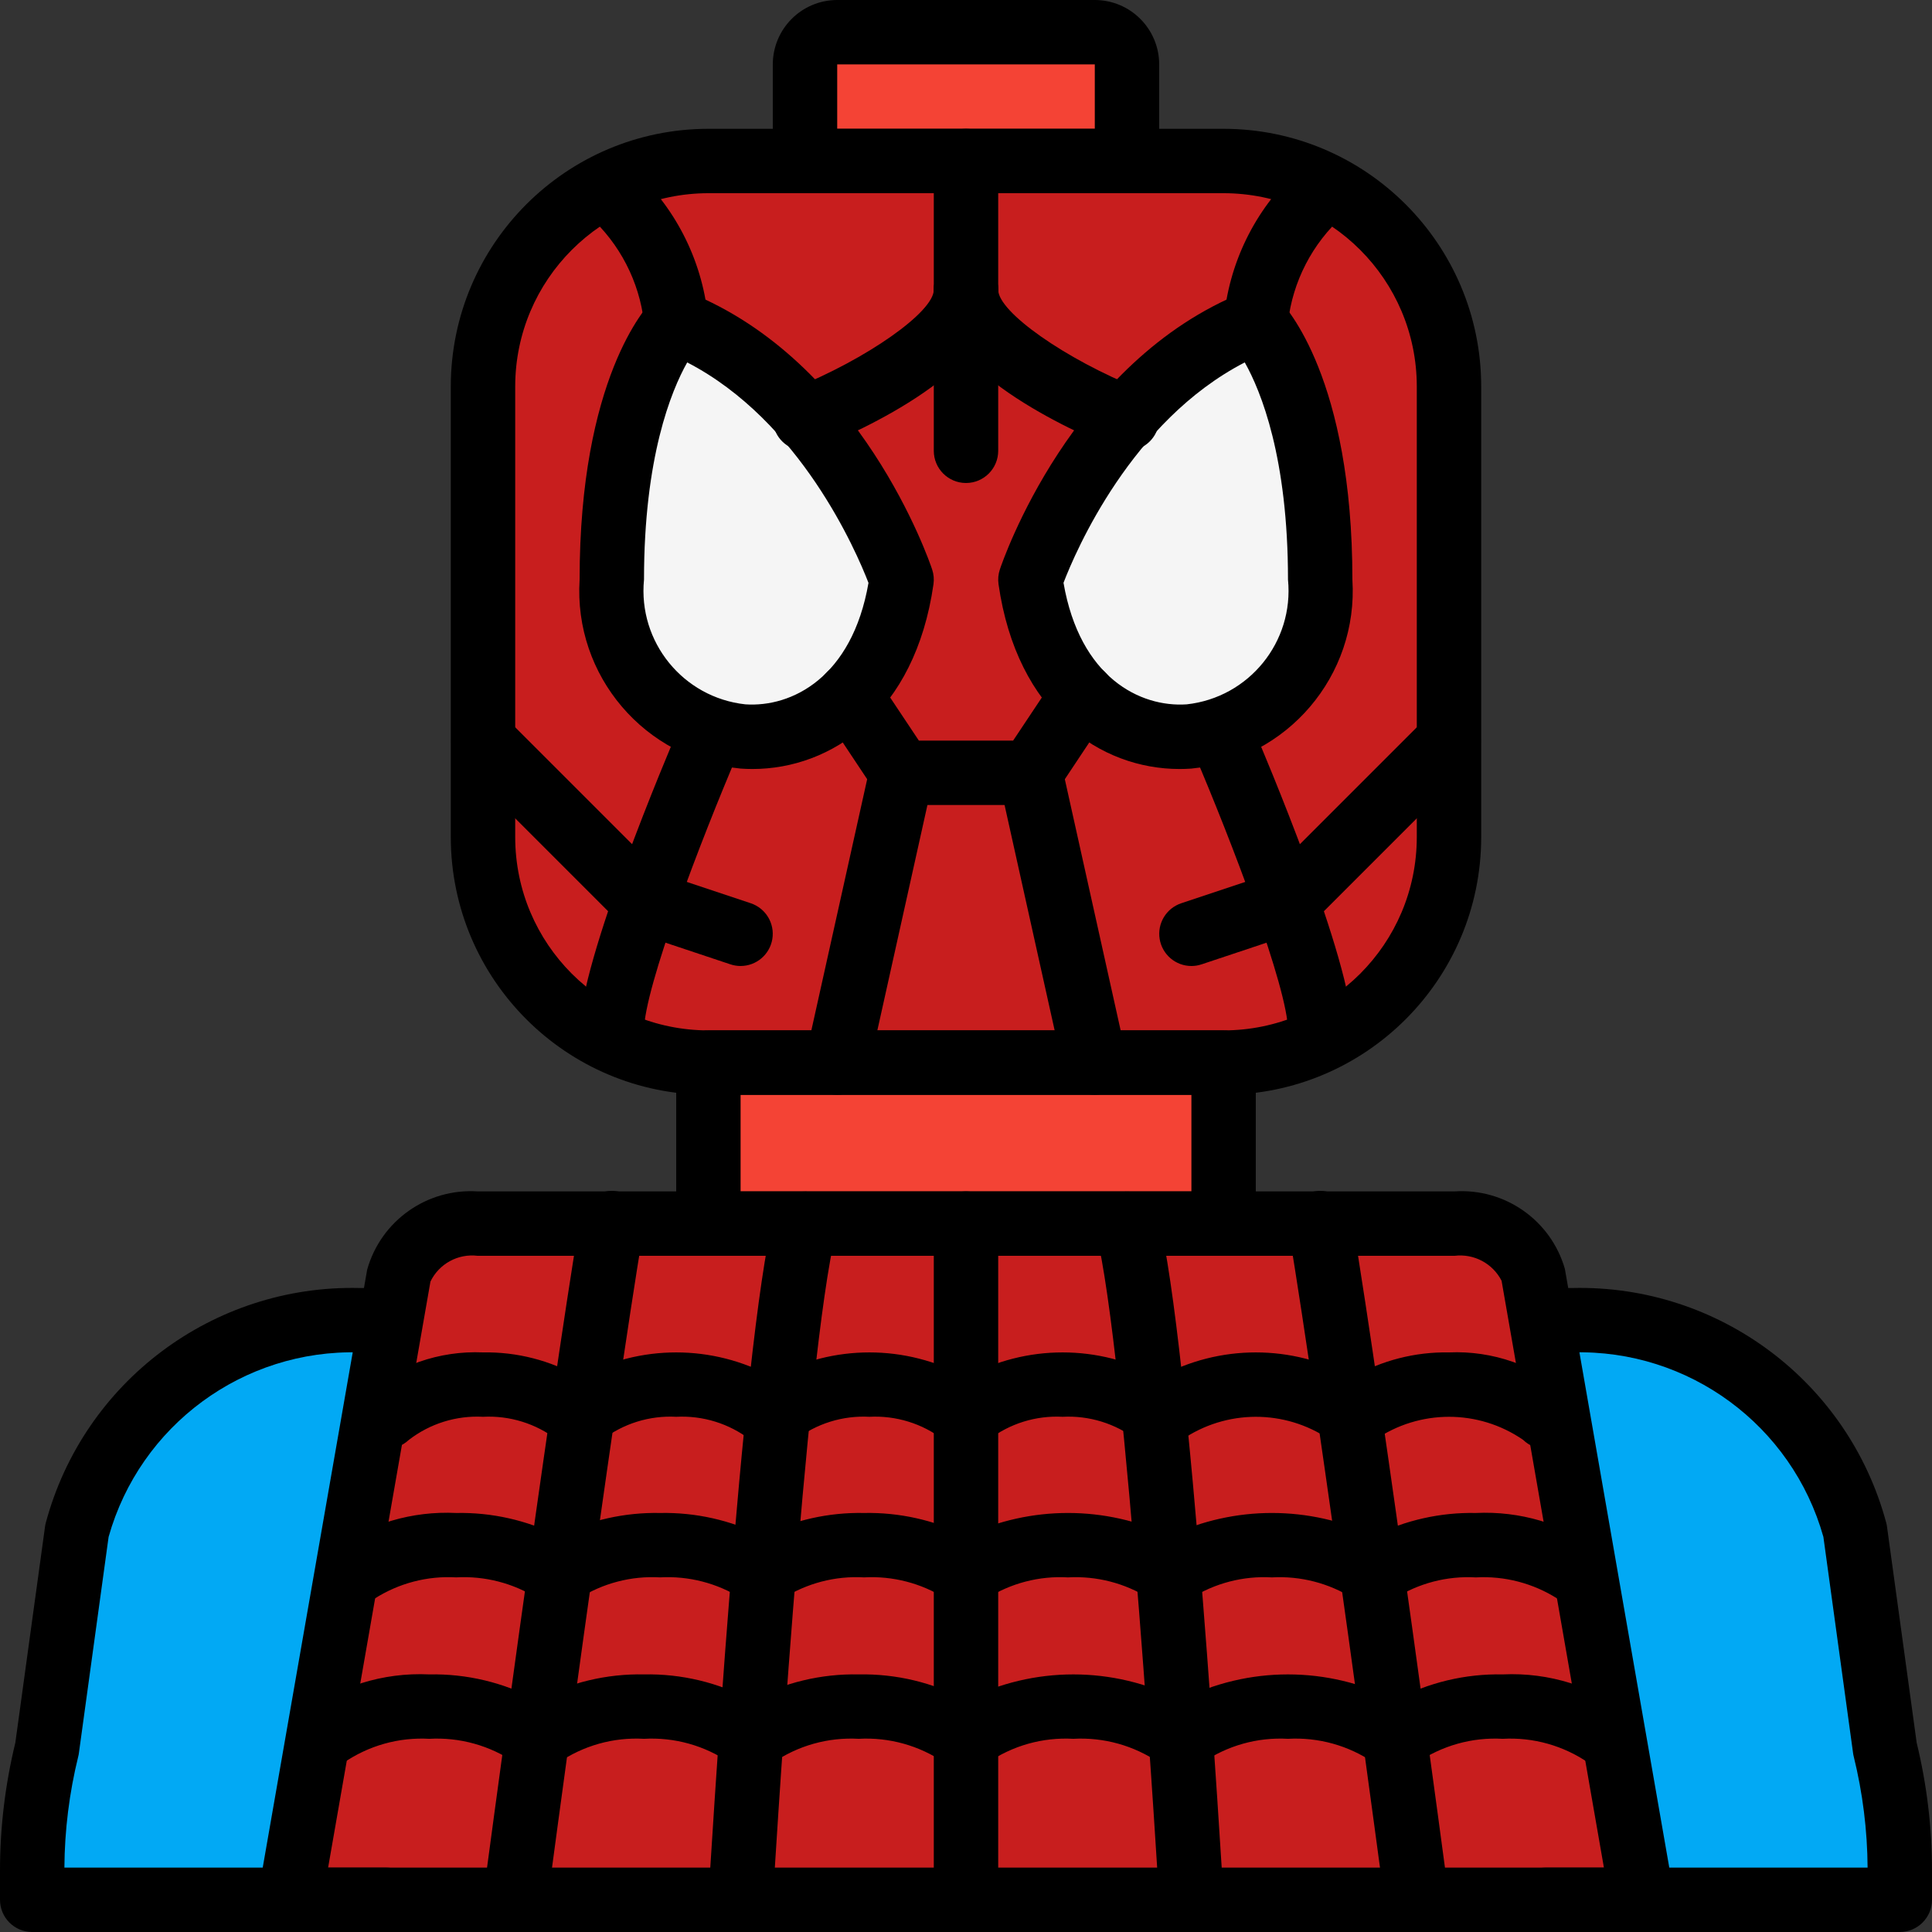 <svg height="512pt" viewBox="0 0 512 512" width="512pt" xmlns="http://www.w3.org/2000/svg" id="fi_1674456"><rect x="0" y="0" width="512" height="512" fill="#333333" stroke="none"/><path d="m187.734 256h136.531v93.867h-136.531zm0 0" fill="#f44335"></path><path d="m221.867 8.535h68.266c4.715 0 8.535 3.82 8.535 8.531v42.668h-85.336v-42.668c0-4.711 3.82-8.531 8.535-8.531zm0 0" fill="#f44335"></path><path d="m384 102.398v119.469c.039 19.586-9.566 37.938-25.684 49.066-4.594 3.258-9.66 5.789-15.02 7.508-6.125 2.098-12.555 3.164-19.031 3.16h-136.531c-6.477.004-12.906-1.062-19.031-3.16-5.359-1.719-10.426-4.25-15.02-7.508-16.117-11.129-25.723-29.48-25.684-49.066v-119.469c-.016-19.668 9.656-38.082 25.855-49.234 4.613-3.148 9.641-5.645 14.934-7.426 6.109-2.035 12.504-3.07 18.945-3.07h136.531c6.441 0 12.836 1.035 18.945 3.07 5.293 1.781 10.32 4.277 14.934 7.426 16.199 11.152 25.871 29.566 25.855 49.234zm0 0" fill="#c81e1e"></path><path d="m273.066 153.602s17.066-51.203 59.734-68.27c0 0 17.066 17.066 17.066 68.27 0 51.199-68.266 59.73-76.801 0zm0 0" fill="#f5f5f5"></path><path d="m238.934 153.602s-17.066-51.203-59.734-68.27c0 0-17.066 17.066-17.066 68.27 0 51.199 68.266 59.73 76.801 0zm0 0" fill="#f5f5f5"></path><path d="m409.602 503.465h93.867l-.004-7.594c.016-10.926-1.301-21.816-3.922-32.426l-7.938-57.77c-9.203-33.559-40.047-56.559-74.836-55.809h-321.539c-34.789-.75-65.633 22.25-74.836 55.809l-7.938 57.77c-2.621 10.609-3.938 21.5-3.922 32.426v7.594zm0 0" fill="#02a9f4"></path><path d="m435.199 503.465h-358.398l6.059-34.645 3.242-18.688 4.438-25.258 3.07-17.75 4.27-24.492 2.984-16.723v-.086l4.863-27.902c2.945-8.824 11.559-14.469 20.824-13.656h258.898c9.285-.812 17.922 4.828 20.906 13.656l4.867 27.988 2.898 16.809 4.27 24.406 3.156 17.75 4.352 25.258 3.242 18.773zm0 0" fill="#c81e1e"></path><path d="m435.199 512h-358.398c-2.52 0-4.914-1.113-6.535-3.043-1.621-1.926-2.309-4.473-1.875-6.957l28.91-165.523c3.641-12.961 15.848-21.609 29.281-20.742h258.895c13.359-.883 25.531 7.664 29.23 20.531l28.902 165.734c.434 2.484-.254 5.031-1.875 6.957-1.621 1.93-4.016 3.043-6.535 3.043zm-348.246-17.066h338.102l-27.121-155.523c-2.359-4.598-7.332-7.234-12.457-6.609h-258.895c-5.199-.637-10.227 2.109-12.508 6.824zm0 0"></path><path d="m324.266 332.801h-136.531c-4.715 0-8.535-3.82-8.535-8.535v-42.664c0-4.715 3.82-8.535 8.535-8.535h136.531c4.715 0 8.535 3.82 8.535 8.535v42.664c0 4.715-3.82 8.535-8.535 8.535zm-128-17.066h119.469v-25.602h-119.469zm0 0"></path><path d="m324.266 290.133h-136.531c-37.688-.043-68.223-30.582-68.27-68.266v-119.469c.047-37.684 30.582-68.223 68.27-68.266h136.531c37.688.043 68.223 30.582 68.27 68.266v119.469c-.047 37.684-30.582 68.223-68.27 68.266zm-136.531-238.934c-28.266.031-51.172 22.938-51.199 51.199v119.469c.027 28.262 22.934 51.168 51.199 51.199h136.531c28.266-.031 51.172-22.938 51.199-51.199v-119.469c-.027-28.262-22.934-51.168-51.199-51.199zm0 0"></path><path d="m298.668 51.199h-85.336c-4.711 0-8.531-3.82-8.531-8.531v-25.602c.012-9.422 7.645-17.055 17.066-17.066h68.266c9.422.012 17.055 7.645 17.066 17.066v25.602c0 4.711-3.82 8.531-8.531 8.531zm-76.801-17.066h68.266v-17.066h-68.266zm0 0"></path><path d="m102.398 512h-93.863c-4.715 0-8.535-3.82-8.535-8.535v-7.594c-.008-11.465 1.355-22.891 4.066-34.031l7.875-57.328c.035-.293.094-.586.172-.871 10.02-37.453 44.359-63.195 83.117-62.309h8.023c4.711 0 8.531 3.82 8.531 8.535 0 4.711-3.82 8.531-8.531 8.531h-8.023c-30.734-.852-58.121 19.297-66.449 48.898l-7.875 57.305c-.035.301-.094.598-.172.891-2.371 9.637-3.605 19.516-3.668 29.441h85.332c4.715 0 8.535 3.82 8.535 8.531 0 4.715-3.82 8.535-8.535 8.535zm0 0"></path><path d="m503.465 512h-93.863c-4.715 0-8.535-3.82-8.535-8.535 0-4.711 3.82-8.531 8.535-8.531h85.332c-.066-9.922-1.301-19.805-3.676-29.441-.078-.293-.133-.59-.172-.891l-7.867-57.305c-8.328-29.602-35.715-49.75-66.449-48.898h-7.938c-4.711 0-8.535-3.82-8.535-8.531 0-4.715 3.824-8.535 8.535-8.535h7.938c38.762-.887 73.105 24.855 83.125 62.309.078.289.133.582.172.875l7.871 57.328c2.711 11.137 4.074 22.562 4.062 34.027v7.594c0 4.715-3.82 8.535-8.535 8.535zm0 0"></path><path d="m312.582 203.793c-20.883 0-43.074-14.793-47.965-48.984-.188-1.312-.062-2.648.359-3.906.742-2.242 18.84-55.168 64.656-73.492 3.172-1.258 6.785-.516 9.199 1.891 2 2 19.566 21.098 19.566 74.301 1.609 25.477-17.281 47.637-42.691 50.082-1.039.074-2.082.109-3.125.109zm-30.742-49.34c4.355 25.152 20.336 33.043 32.652 32.207 16.492-1.809 28.461-16.547 26.84-33.059 0-32.316-7.141-49.895-11.457-57.559-30.066 15.516-44.824 50.047-48.035 58.41zm0 0"></path><path d="m199.418 203.793c-1.043 0-2.086-.035-3.125-.109-25.41-2.445-44.301-24.605-42.691-50.082 0-53.203 17.566-72.301 19.566-74.301 2.414-2.406 6.027-3.148 9.199-1.891 45.816 18.324 63.914 71.25 64.656 73.488.422 1.258.547 2.598.359 3.91-4.883 34.191-27.09 48.984-47.965 48.984zm-17.301-107.75c-4.281 7.605-11.449 25.184-11.449 57.559-1.617 16.508 10.348 31.25 26.84 33.055 12.25.844 28.293-7.055 32.652-32.188-3.234-8.367-18.102-42.953-48.043-58.426zm0 0"></path><path d="m273.066 213.332h-34.133c-2.859.004-5.527-1.426-7.109-3.809l-13.734-20.648c-1.688-2.539-1.895-5.781-.539-8.512 1.352-2.73 4.059-4.531 7.098-4.727 3.043-.191 5.957 1.25 7.645 3.789l11.215 16.84h24.984l11.215-16.84c1.688-2.535 4.602-3.98 7.645-3.785 3.039.191 5.746 1.992 7.098 4.723 1.355 2.73 1.148 5.977-.539 8.512l-13.734 20.652c-1.582 2.379-4.25 3.809-7.109 3.805zm0 0"></path><path d="m196.266 256c-.918 0-1.828-.148-2.699-.441l-25.602-8.535c-1.254-.414-2.395-1.121-3.332-2.059l-42.664-42.664c-3.234-3.348-3.188-8.672.102-11.965 3.293-3.289 8.613-3.336 11.961-.102l41.242 41.242 23.691 7.898c3.965 1.328 6.383 5.332 5.715 9.461-.672 4.125-4.23 7.16-8.414 7.164zm0 0"></path><path d="m315.734 256c-4.184-.004-7.742-3.039-8.414-7.164-.668-4.129 1.75-8.133 5.715-9.461l23.691-7.898 41.242-41.242c3.348-3.234 8.668-3.188 11.961.102 3.293 3.293 3.336 8.617.102 11.965l-42.664 42.664c-.938.938-2.078 1.645-3.332 2.059l-25.602 8.535c-.871.293-1.781.441-2.699.441zm0 0"></path><path d="m213.332 119.465c-4.094.008-7.613-2.895-8.387-6.914-.777-4.02 1.41-8.023 5.211-9.543 19.527-7.824 37.309-20.32 37.309-26.207 0-4.715 3.824-8.535 8.535-8.535s8.535 3.82 8.535 8.535c0 21.199-36.77 37.547-48.035 42.059-1.008.402-2.082.609-3.168.605zm0 0"></path><path d="m298.668 119.465c-1.086.004-2.16-.203-3.168-.605-11.266-4.512-48.035-20.859-48.035-42.059 0-4.715 3.824-8.535 8.535-8.535s8.535 3.82 8.535 8.535c0 5.887 17.781 18.383 37.309 26.207 3.801 1.52 5.988 5.523 5.211 9.543-.773 4.02-4.293 6.922-8.387 6.914zm0 0"></path><path d="m221.875 290.133c-.625 0-1.246-.066-1.859-.199-4.598-1.023-7.5-5.582-6.484-10.184l17.066-76.801c1.023-4.602 5.582-7.504 10.184-6.484 4.602 1.023 7.504 5.582 6.484 10.184l-17.066 76.801c-.871 3.902-4.328 6.676-8.324 6.684zm0 0"></path><path d="m290.125 290.133c-3.996-.008-7.453-2.781-8.324-6.684l-17.066-76.801c-1.023-4.602 1.879-9.16 6.48-10.184 4.605-1.02 9.164 1.883 10.184 6.484l17.07 76.801c1.016 4.602-1.887 9.16-6.488 10.184-.609.133-1.23.199-1.855.199zm0 0"></path><path d="m162.133 281.602c-4.711 0-8.531-3.82-8.531-8.535 0-18.293 23.598-73.883 26.289-80.16 1.148-2.883 3.766-4.914 6.844-5.312 3.078-.395 6.129.914 7.965 3.414 1.836 2.5 2.172 5.801.875 8.617-9.625 22.477-24.906 62.293-24.906 73.441 0 4.715-3.82 8.535-8.535 8.535zm0 0"></path><path d="m349.867 281.602c-4.715 0-8.535-3.82-8.535-8.535 0-11.148-15.281-50.965-24.906-73.441-1.707-4.297.32-9.172 4.57-10.996 4.25-1.82 9.18.078 11.113 4.277 2.691 6.277 26.289 61.867 26.289 80.16 0 4.715-3.82 8.535-8.531 8.535zm0 0"></path><path d="m256 128c-4.711 0-8.535-3.82-8.535-8.535v-76.797c0-4.715 3.824-8.535 8.535-8.535s8.535 3.82 8.535 8.535v76.797c0 4.715-3.824 8.535-8.535 8.535zm0 0"></path><path d="m179.199 93.867c-4.68 0-8.484-3.77-8.531-8.449-1.266-10.855-6.445-20.875-14.566-28.184-3.234-3.348-3.188-8.672.102-11.965 3.293-3.289 8.613-3.336 11.965-.102 11.332 10.457 18.32 24.793 19.566 40.164 0 4.715-3.82 8.535-8.535 8.535zm0 0"></path><path d="m332.801 93.816h-.102c-4.664-.027-8.434-3.816-8.434-8.484 1.246-15.371 8.234-29.707 19.566-40.164 2.145-2.219 5.316-3.109 8.301-2.328 2.984.781 5.312 3.109 6.094 6.094s-.109 6.156-2.328 8.301c-8.129 7.305-13.309 17.332-14.566 28.191-.102 4.645-3.883 8.367-8.531 8.391zm0 0"></path><path d="m409.602 384c-2.223.004-4.359-.863-5.953-2.418-11.836-8.16-27.484-8.152-39.316.02-3.371 3.172-8.645 3.125-11.965-.102-11.84-8.082-27.434-8.039-39.234.102-3.375 3.172-8.645 3.125-11.965-.102-5.602-4.266-12.535-6.406-19.566-6.035-7.082-.379-14.062 1.797-19.668 6.137-3.375 3.172-8.648 3.125-11.965-.102-5.602-4.266-12.539-6.406-19.57-6.035-7.078-.379-14.059 1.797-19.664 6.137-3.375 3.172-8.648 3.125-11.969-.102-5.602-4.266-12.535-6.406-19.566-6.035-7.078-.379-14.059 1.797-19.664 6.137-3.375 3.172-8.648 3.125-11.969-.102-5.602-4.266-12.535-6.406-19.566-6.035-7.078-.379-14.059 1.797-19.668 6.137-3.406 3.191-8.742 3.082-12.016-.25-3.25-3.316-3.227-8.629.051-11.918 8.746-7.586 20.066-11.535 31.633-11.035 8.969-.156 17.812 2.109 25.602 6.559 15.945-8.742 35.254-8.742 51.199 0 15.945-8.742 35.254-8.742 51.199 0 15.945-8.742 35.254-8.742 51.199 0 15.949-8.742 35.254-8.742 51.199 0 7.789-4.449 16.633-6.715 25.602-6.559 11.566-.5 22.887 3.449 31.633 11.035 2.441 2.441 3.168 6.109 1.848 9.297-1.32 3.191-4.43 5.27-7.879 5.27zm0 0"></path><path d="m418.125 425.582c-1.965 0-3.871-.68-5.391-1.922-6.445-4.094-14.008-6.062-21.625-5.633-7.625-.438-15.195 1.539-21.633 5.648-3.199 2.512-7.711 2.477-10.867-.09-6.434-4.043-13.961-5.984-21.543-5.562-7.629-.438-15.199 1.539-21.641 5.652-3.199 2.512-7.711 2.473-10.867-.094-6.43-4.039-13.953-5.98-21.535-5.559-7.625-.438-15.199 1.539-21.641 5.652-3.199 2.512-7.711 2.473-10.867-.094-6.43-4.039-13.957-5.98-21.539-5.559-7.629-.438-15.195 1.543-21.633 5.652-3.199 2.512-7.711 2.473-10.867-.094-6.434-4.039-13.961-5.98-21.543-5.559-7.629-.438-15.199 1.539-21.641 5.652-3.199 2.512-7.711 2.473-10.867-.094-6.43-4.039-13.953-5.98-21.535-5.559-7.629-.438-15.199 1.539-21.641 5.652-3.668 2.891-8.98 2.316-11.945-1.293-2.957-3.582-2.473-8.879 1.082-11.867 9.453-6.754 20.906-10.121 32.512-9.555 9.359-.188 18.629 1.887 27.016 6.047 8.391-4.16 17.664-6.234 27.027-6.047 9.363-.188 18.633 1.887 27.023 6.047 8.387-4.16 17.656-6.234 27.016-6.047 9.363-.188 18.637 1.887 27.027 6.047 17.109-8.066 36.93-8.066 54.039 0 17.117-8.066 36.938-8.066 54.051 0 8.391-4.16 17.656-6.234 27.016-6.047 11.605-.566 23.062 2.801 32.516 9.555 2.746 2.309 3.754 6.086 2.527 9.457-1.23 3.371-4.434 5.613-8.02 5.609zm0 0"></path><path d="m426.668 469.332c-2.07.004-4.07-.75-5.625-2.113-6.684-4.613-14.711-6.871-22.816-6.418-8.117-.457-16.148 1.801-22.836 6.426-3.277 2.773-8.09 2.738-11.324-.086-6.672-4.566-14.664-6.793-22.734-6.34-8.109-.461-16.145 1.801-22.824 6.426-3.277 2.773-8.09 2.738-11.324-.086-6.676-4.562-14.672-6.789-22.742-6.34-8.109-.457-16.145 1.805-22.824 6.426-3.277 2.773-8.09 2.738-11.324-.086-6.672-4.562-14.664-6.789-22.734-6.34-8.113-.457-16.148 1.801-22.832 6.426-3.277 2.773-8.09 2.738-11.328-.086-6.668-4.566-14.66-6.793-22.73-6.34-8.113-.461-16.145 1.801-22.828 6.426-3.273 2.773-8.09 2.738-11.324-.086-6.676-4.562-14.668-6.789-22.742-6.34-8.109-.457-16.141 1.805-22.824 6.426-3.566 3.02-8.891 2.637-11.992-.859-3.082-3.48-2.785-8.797.668-11.91 9.754-7.508 21.855-11.309 34.148-10.723 9.91-.199 19.707 2.145 28.453 6.809 8.742-4.664 18.535-7.008 28.441-6.809 9.906-.199 19.695 2.145 28.441 6.809 8.746-4.664 18.539-7.008 28.449-6.809 9.906-.195 19.699 2.148 28.441 6.809 17.879-9.078 39.016-9.078 56.891 0 17.875-9.078 39.012-9.078 56.883 0 8.746-4.664 18.543-7.008 28.453-6.809 12.293-.586 24.395 3.215 34.148 10.723 2.625 2.363 3.523 6.102 2.258 9.398-1.266 3.301-4.434 5.477-7.965 5.477zm0 0"></path><path d="m136.543 512c-.379 0-.758-.023-1.133-.074-4.672-.621-7.957-4.914-7.336-9.582.168-1.281 17.184-128.727 25.645-179.477.453-3.051 2.516-5.617 5.398-6.715 2.879-1.098 6.129-.559 8.5 1.414 2.367 1.973 3.488 5.07 2.934 8.102-8.418 50.48-25.395 177.648-25.559 178.922-.562 4.238-4.176 7.406-8.449 7.41zm0 0"></path><path d="m196.273 512c-.168 0-.34-.008-.512-.016-4.703-.277-8.289-4.316-8.016-9.02.352-5.957 8.676-146.258 17.309-180.766 1.16-4.551 5.777-7.309 10.332-6.168 4.555 1.137 7.336 5.742 6.219 10.301-8.242 32.977-16.742 176.191-16.824 177.633-.266 4.508-3.992 8.027-8.508 8.035zm0 0"></path><path d="m375.457 512c-4.273-.004-7.883-3.172-8.445-7.41-.172-1.273-17.152-128.441-25.559-178.922-.559-3.031.562-6.129 2.934-8.102 2.371-1.973 5.617-2.512 8.5-1.414 2.879 1.098 4.945 3.664 5.398 6.715 8.457 50.75 25.477 178.191 25.641 179.477.621 4.668-2.66 8.961-7.332 9.582-.375.051-.758.074-1.137.074zm0 0"></path><path d="m315.727 512c-4.516-.004-8.246-3.527-8.508-8.035-.086-1.441-8.586-144.656-16.828-177.633-1.117-4.559 1.664-9.164 6.219-10.301 4.555-1.141 9.172 1.617 10.332 6.168 8.633 34.508 16.957 174.809 17.309 180.766.273 4.703-3.312 8.742-8.016 9.02-.168.008-.344.016-.508.016zm0 0"></path><path d="m256 512c-4.711 0-8.535-3.82-8.535-8.535v-179.199c0-4.711 3.824-8.531 8.535-8.531s8.535 3.82 8.535 8.531v179.199c0 4.715-3.824 8.535-8.535 8.535zm0 0"></path></svg>